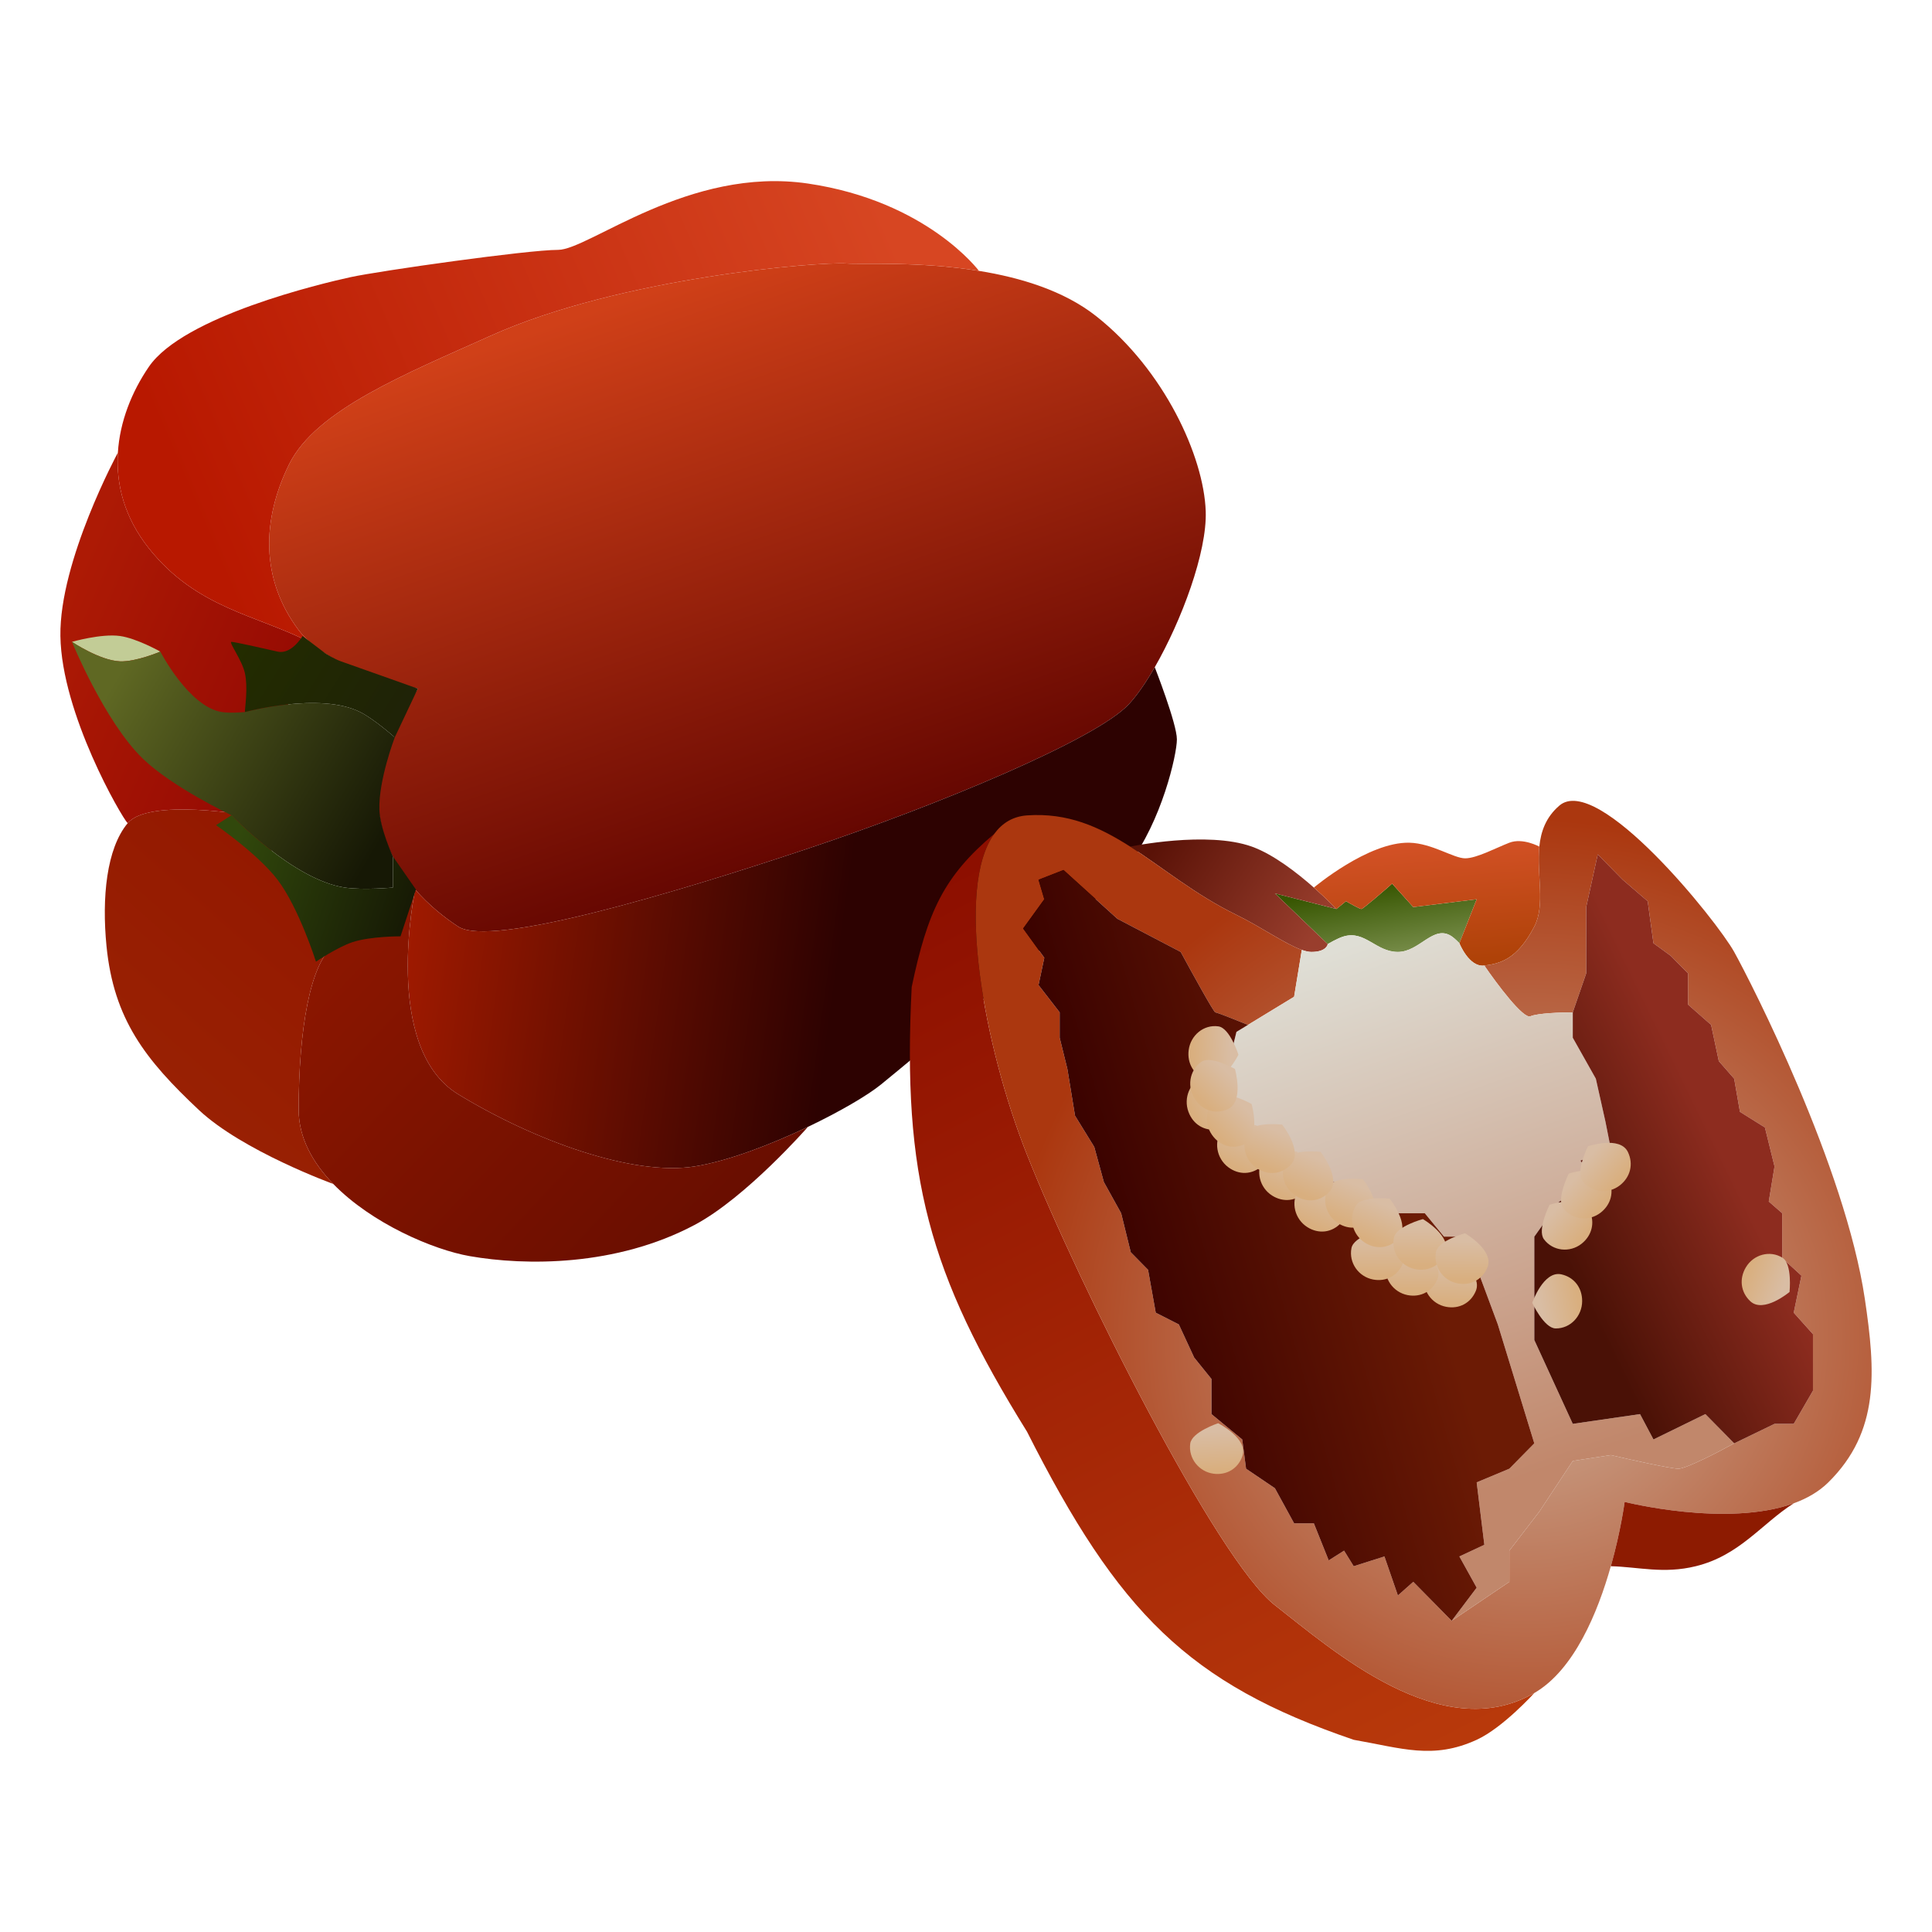 <svg width="64" height="64" viewBox="0 0 64 64" fill="none" xmlns="http://www.w3.org/2000/svg">
<path d="M9.576 15.383C8.685 17.192 8.611 19.166 9.894 20.874C10.003 21.019 10.132 21.154 10.276 21.281C11.509 22.366 13.841 22.812 13.841 22.812C13.841 22.812 12.307 25.316 12.568 27.011C12.719 27.996 13.184 28.813 13.754 29.466C14.197 29.974 14.704 30.383 15.178 30.694C16.26 31.404 22.363 29.578 26.764 28.11C31.077 26.67 36.312 24.492 37.394 23.329C37.663 23.04 37.96 22.611 38.253 22.102C39.138 20.563 39.989 18.292 39.941 16.933C39.877 15.124 38.571 12.256 36.312 10.473C35.244 9.63 33.81 9.196 32.429 8.973C30.442 8.651 28.562 8.767 28.037 8.729C27.145 8.664 20.548 9.19 16.26 11.119C13.441 12.387 10.467 13.574 9.576 15.383Z" fill="url(#paint0_linear_185_154)"/>
<path d="M37.394 23.329C36.312 24.492 31.077 26.67 26.764 28.11C22.363 29.578 16.26 31.404 15.178 30.694C14.704 30.383 14.197 29.974 13.754 29.466C13.754 29.466 12.632 34.699 15.178 36.249C17.724 37.8 20.971 38.963 23.008 38.64C24.103 38.466 25.53 37.919 26.764 37.329C27.824 36.823 28.741 36.285 29.183 35.926C30.137 35.151 36.312 30.048 37.394 28.626C38.477 27.205 38.986 25.009 38.986 24.492C38.986 23.975 38.253 22.102 38.253 22.102C37.96 22.611 37.663 23.04 37.394 23.329Z" fill="url(#paint1_linear_185_154)"/>
<path d="M15.178 36.249C12.632 34.699 13.754 29.466 13.754 29.466C13.754 29.466 11.804 30.758 11.04 31.34C10.276 31.921 9.894 34.118 9.894 36.766C9.894 37.689 10.358 38.518 11.04 39.22C12.316 40.532 14.357 41.401 15.56 41.611C17.406 41.934 20.406 41.958 23.008 40.578C24.716 39.672 26.764 37.329 26.764 37.329C25.53 37.919 24.103 38.466 23.008 38.64C20.971 38.963 17.724 37.8 15.178 36.249Z" fill="url(#paint2_linear_185_154)"/>
<path d="M9.894 36.766C9.894 34.118 10.276 31.921 11.04 31.34L8.239 27.011C8.239 27.011 4.929 26.43 4.229 27.27C3.528 28.11 3.37 29.734 3.528 31.34C3.768 33.768 4.819 35.108 6.584 36.766C8.037 38.131 11.04 39.22 11.04 39.22C10.358 38.518 9.894 37.689 9.894 36.766Z" fill="url(#paint3_linear_185_154)"/>
<path d="M10.276 21.281C8.515 20.37 6.52 20.163 4.929 18.161C4.123 17.146 3.839 16.049 3.905 14.995C3.905 14.995 1.964 18.579 2.001 21.068C2.038 23.645 4.025 27.063 4.229 27.27C4.929 26.43 8.239 27.011 8.239 27.011L10.276 21.281Z" fill="url(#paint4_linear_185_154)"/>
<path d="M9.894 20.874C8.611 19.166 8.685 17.192 9.576 15.383C10.467 13.574 13.441 12.387 16.26 11.119C20.548 9.19 27.145 8.664 28.037 8.729C28.562 8.767 30.442 8.651 32.429 8.973C32.429 8.973 30.71 6.661 26.764 6.08C22.817 5.499 19.506 8.277 18.488 8.277C17.47 8.277 12.568 8.973 11.613 9.181C10.658 9.389 6.075 10.473 4.929 12.153C4.363 12.982 3.968 13.968 3.905 14.995C3.839 16.049 4.123 17.146 4.929 18.161C6.52 20.163 8.515 20.37 10.276 21.281C10.132 21.154 10.003 21.019 9.894 20.874Z" fill="url(#paint5_linear_185_154)"/>
<path d="M2.383 21.262C2.383 21.262 3.305 21.881 3.974 21.908C4.511 21.929 5.311 21.585 5.311 21.585C5.311 21.585 4.528 21.145 3.974 21.068C3.354 20.982 2.383 21.262 2.383 21.262Z" fill="#C2CC96"/>
<path d="M11.422 29.402C12.037 29.493 13.014 29.402 13.014 29.402V28.368C13.014 28.368 12.589 27.457 12.568 26.817C12.537 25.843 13.077 24.427 13.077 24.427C13.077 24.427 12.395 23.82 11.931 23.587C10.595 22.915 8.112 23.587 8.112 23.587C8.112 23.587 7.643 23.634 7.348 23.587C6.254 23.413 5.311 21.585 5.311 21.585C5.311 21.585 4.511 21.929 3.974 21.908C3.305 21.881 2.383 21.262 2.383 21.262C2.383 21.262 3.467 23.913 4.738 25.138C5.718 26.082 7.666 27.006 7.666 27.006C7.666 27.006 9.708 29.147 11.422 29.402Z" fill="url(#paint6_linear_185_154)"/>
<path d="M11.931 23.587C12.395 23.82 13.077 24.427 13.077 24.427L13.841 22.812C13.841 22.812 12.233 22.238 11.295 21.908C11.072 21.829 10.786 21.649 10.786 21.649L10.022 21.068C10.022 21.068 9.661 21.692 9.194 21.585C8.727 21.477 7.768 21.262 7.666 21.262C7.565 21.262 8.017 21.865 8.112 22.295C8.221 22.788 8.112 23.432 8.112 23.587C8.112 23.587 10.595 22.915 11.931 23.587Z" fill="url(#paint7_linear_185_154)"/>
<path d="M13.014 29.402C13.014 29.402 12.037 29.493 11.422 29.402C9.708 29.147 7.666 27.006 7.666 27.006L7.157 27.334C7.157 27.334 8.548 28.294 9.194 29.143C9.901 30.072 10.467 31.857 10.467 31.857C10.467 31.857 11.17 31.379 11.677 31.21C12.272 31.013 13.268 31.017 13.268 31.017L13.778 29.466L13.014 28.368V29.402Z" fill="url(#paint8_linear_185_154)"/>
<path d="M44.524 31.017C45.222 30.82 45.583 31.534 46.307 31.534C47.031 31.534 47.485 30.612 48.089 31.017C48.2 31.091 48.344 31.245 48.344 31.245L48.917 29.789L46.816 30.048L46.116 29.272C45.797 29.552 45.148 30.112 45.097 30.112C45.046 30.112 44.736 29.94 44.588 29.854L44.27 30.112L42.233 29.595L43.983 31.275C43.983 31.275 44.299 31.08 44.524 31.017Z" fill="url(#paint9_linear_185_154)"/>
<path d="M43.442 31.534C43.951 31.534 43.983 31.275 43.983 31.275L42.233 29.595L44.27 30.112C44.27 30.112 43.969 29.795 43.523 29.402C42.964 28.909 42.178 28.299 41.469 28.045C39.985 27.514 37.439 28.045 37.439 28.045C38.518 28.735 39.581 29.632 40.959 30.306C41.757 30.696 42.575 31.273 43.124 31.467C43.244 31.509 43.351 31.534 43.442 31.534Z" fill="url(#paint10_linear_185_154)"/>
<path d="M49.171 31.986C49.681 31.921 50.254 31.792 50.826 30.694C51.198 29.981 50.9 28.968 50.992 28.045C50.992 28.045 50.444 27.744 49.999 27.916C49.553 28.088 48.917 28.433 48.535 28.433C48.153 28.433 47.436 27.934 46.689 27.916C45.327 27.882 43.523 29.402 43.523 29.402C43.969 29.795 44.27 30.112 44.27 30.112L44.588 29.854C44.736 29.94 45.046 30.112 45.097 30.112C45.148 30.112 45.797 29.552 46.116 29.272L46.816 30.048L48.917 29.789L48.344 31.245C48.344 31.245 48.662 32.05 49.171 31.986Z" fill="url(#paint11_linear_185_154)"/>
<path d="M50.826 56.083C47.754 57.862 44.142 54.661 42.233 53.175C40.323 51.69 35.739 42.581 34.021 38.252C32.591 34.651 31.635 29.396 32.938 27.62C31.27 29.023 30.727 30.19 30.201 32.696C29.887 38.963 30.762 42.182 34.021 47.426C37.054 53.426 39.367 55.765 44.843 57.633C46.432 57.909 47.467 58.298 48.917 57.633C49.787 57.234 50.826 56.083 50.826 56.083Z" fill="url(#paint12_linear_185_154)"/>
<path d="M50.826 30.694C50.254 31.792 49.681 31.921 49.171 31.986C49.583 32.589 50.465 33.769 50.699 33.665C50.934 33.562 51.731 33.536 52.1 33.536L52.545 32.244V30.048L52.927 28.303L53.755 29.143L54.582 29.854L54.773 31.245L55.346 31.663L55.919 32.244V33.278L56.683 33.95L56.938 35.151L57.447 35.733L57.638 36.831L58.465 37.348L58.784 38.64L58.593 39.803L59.038 40.19V41.676L59.675 42.258L59.42 43.485L60.057 44.196V44.971V46.069L59.42 47.167H58.784L57.447 47.813C56.938 48.093 55.855 48.653 55.601 48.653C55.346 48.653 54.001 48.352 53.361 48.201L52.1 48.395L50.992 50.075L49.999 51.367V52.4L48.089 53.692L46.816 52.4L46.307 52.852L45.861 51.56L44.843 51.883L44.524 51.367L44.015 51.69L43.523 50.462H42.869L42.233 49.299L41.278 48.653L41.151 47.684L40.132 46.844V45.681L39.559 44.971L39.05 43.873L38.286 43.485L38.031 42.064L37.458 41.482L37.14 40.19L36.567 39.157L36.249 37.994L35.612 36.96L35.358 35.41L35.103 34.376V33.536L34.403 32.632L34.594 31.727L33.893 30.758L34.594 29.789L34.403 29.143L35.23 28.82L37.013 30.435L39.113 31.534C39.474 32.201 40.208 33.536 40.259 33.536C40.31 33.536 41.002 33.812 41.341 33.95L42.869 33.019L43.124 31.467C42.575 31.273 41.757 30.696 40.959 30.306C39.581 29.632 38.518 28.735 37.439 28.045C36.409 27.386 35.366 26.917 34.021 27.011C33.558 27.044 33.202 27.261 32.938 27.62C31.635 29.396 32.591 34.651 34.021 38.252C35.739 42.581 40.323 51.69 42.233 53.175C44.142 54.661 47.754 57.862 50.826 56.083C52.148 55.318 52.93 53.407 53.361 51.883C53.695 50.701 53.818 49.752 53.818 49.752C53.818 49.752 57.2 50.607 59.42 49.799C59.859 49.639 60.253 49.414 60.566 49.105C62.275 47.419 62.13 45.425 61.776 43.033C61.127 38.654 58.02 32.567 57.447 31.534C56.874 30.5 52.927 25.59 51.654 26.688C51.207 27.073 51.043 27.546 50.992 28.045C50.9 28.968 51.198 29.981 50.826 30.694Z" fill="url(#paint13_radial_185_154)"/>
<path d="M46.307 31.534C45.583 31.534 45.222 30.82 44.524 31.017C44.299 31.08 43.983 31.275 43.983 31.275C43.983 31.275 43.951 31.534 43.442 31.534C43.351 31.534 43.244 31.509 43.124 31.467L42.869 33.019L41.341 33.95L40.959 34.182L40.578 35.733L41.469 37.412L42.615 37.671V38.446L43.523 38.252L43.983 39.157H44.779L46.116 40.19H47.198L47.834 40.965H48.535L49.617 43.873L50.826 47.813L49.999 48.653L48.917 49.105L49.171 51.173L48.344 51.56L48.917 52.594L48.089 53.692L49.999 52.4V51.367L50.992 50.075L52.1 48.395L53.361 48.201C54.001 48.352 55.346 48.653 55.601 48.653C55.855 48.653 56.938 48.093 57.447 47.813L56.492 46.844L54.773 47.684L54.328 46.844L52.1 47.167L50.826 44.389V40.965L51.654 39.803L52.864 39.157L52.354 38.446L53.361 38.058L53.182 37.154L52.864 35.733L52.1 34.376V33.536C51.731 33.536 50.934 33.562 50.699 33.665C50.465 33.769 49.583 32.589 49.171 31.986C48.662 32.05 48.344 31.245 48.344 31.245C48.344 31.245 48.2 31.091 48.089 31.017C47.485 30.612 47.031 31.534 46.307 31.534Z" fill="url(#paint14_linear_185_154)"/>
<path d="M40.578 35.733L40.959 34.182L41.341 33.95C41.002 33.812 40.31 33.536 40.259 33.536C40.208 33.536 39.474 32.201 39.113 31.534L37.013 30.435L35.23 28.82L34.403 29.143L34.594 29.789L33.893 30.758L34.594 31.727L34.403 32.632L35.103 33.536V34.376L35.358 35.41L35.612 36.96L36.249 37.994L36.567 39.157L37.14 40.19L37.458 41.482L38.031 42.064L38.286 43.485L39.05 43.873L39.559 44.971L40.132 45.681V46.844L41.151 47.684L41.278 48.653L42.233 49.299L42.869 50.462H43.523L44.015 51.69L44.524 51.367L44.843 51.883L45.861 51.56L46.307 52.852L46.816 52.4L48.089 53.692L48.917 52.594L48.344 51.56L49.171 51.173L48.917 49.105L49.999 48.653L50.826 47.813L49.617 43.873L48.535 40.965H47.834L47.198 40.19H46.116L44.779 39.157H43.983L43.523 38.252L42.615 38.446V37.671L41.469 37.412L40.578 35.733Z" fill="url(#paint15_linear_185_154)"/>
<path d="M52.1 33.536V34.376L52.864 35.733L53.182 37.154L53.361 38.058L52.354 38.446L52.864 39.157L51.654 39.803L50.826 40.965V44.389L52.1 47.167L54.328 46.844L54.773 47.684L56.492 46.844L57.447 47.813L58.784 47.167H59.42L60.057 46.069V44.971V44.196L59.42 43.485L59.675 42.258L59.038 41.676V40.19L58.593 39.803L58.784 38.64L58.465 37.348L57.638 36.831L57.447 35.733L56.938 35.151L56.683 33.95L55.919 33.278V32.244L55.346 31.663L54.773 31.245L54.582 29.854L53.755 29.143L52.927 28.303L52.545 30.048V32.244L52.1 33.536Z" fill="url(#paint16_linear_185_154)"/>
<path d="M53.818 49.752C53.818 49.752 53.695 50.701 53.361 51.883C54.277 51.905 55.106 52.145 56.174 51.883C57.632 51.526 58.359 50.472 59.42 49.799C57.2 50.607 53.818 49.752 53.818 49.752Z" fill="#8D1B01"/>
<path d="M39.878 35.668C40.241 35.535 40.897 36.185 40.897 36.185C40.897 36.185 40.922 37.321 40.324 37.412C39.894 37.478 39.521 37.244 39.369 36.831C39.197 36.365 39.417 35.836 39.878 35.668Z" fill="url(#paint17_linear_185_154)"/>
<path d="M40.361 34C40.743 34.054 41.025 34.939 41.025 34.939C41.025 34.939 40.526 35.956 39.954 35.754C39.544 35.608 39.322 35.225 39.376 34.788C39.438 34.295 39.876 33.93 40.361 34Z" fill="url(#paint18_linear_185_154)"/>
<path d="M40.489 37.412C40.722 37.099 41.62 37.278 41.62 37.278C41.62 37.278 42.255 38.215 41.803 38.624C41.479 38.918 41.041 38.929 40.691 38.668C40.296 38.374 40.194 37.809 40.489 37.412Z" fill="url(#paint19_linear_185_154)"/>
<path d="M41.845 38.371C42.052 38.041 42.962 38.147 42.962 38.147C42.962 38.147 43.668 39.029 43.25 39.474C42.949 39.792 42.514 39.839 42.144 39.607C41.727 39.346 41.582 38.791 41.845 38.371Z" fill="url(#paint20_linear_185_154)"/>
<path d="M43.011 39.416C43.218 39.086 44.128 39.192 44.128 39.192C44.128 39.192 44.834 40.074 44.416 40.518C44.115 40.837 43.68 40.884 43.31 40.652C42.894 40.391 42.748 39.835 43.011 39.416Z" fill="url(#paint21_linear_185_154)"/>
<path d="M44.03 39.287C44.237 38.956 45.147 39.063 45.147 39.063C45.147 39.063 45.853 39.945 45.434 40.389C45.134 40.708 44.699 40.755 44.329 40.523C43.912 40.261 43.767 39.706 44.03 39.287Z" fill="url(#paint22_linear_185_154)"/>
<path d="M42.628 38.383C42.836 38.052 43.745 38.158 43.745 38.158C43.745 38.158 44.451 39.041 44.033 39.485C43.733 39.804 43.297 39.85 42.927 39.618C42.511 39.357 42.365 38.802 42.628 38.383Z" fill="url(#paint23_linear_185_154)"/>
<path d="M41.356 37.478C41.563 37.148 42.473 37.254 42.473 37.254C42.473 37.254 43.179 38.136 42.761 38.58C42.46 38.899 42.025 38.946 41.655 38.714C41.238 38.453 41.093 37.897 41.356 37.478Z" fill="url(#paint24_linear_185_154)"/>
<path d="M40.347 36.34C40.664 36.117 41.462 36.573 41.462 36.573C41.462 36.573 41.775 37.664 41.22 37.909C40.821 38.084 40.402 37.956 40.15 37.596C39.865 37.192 39.944 36.623 40.347 36.34Z" fill="url(#paint25_linear_185_154)"/>
<path d="M39.794 35.176C40.111 34.953 40.909 35.41 40.909 35.41C40.909 35.41 41.222 36.501 40.667 36.745C40.268 36.921 39.849 36.792 39.597 36.433C39.313 36.028 39.391 35.459 39.794 35.176Z" fill="url(#paint26_linear_185_154)"/>
<path d="M47.188 42.248C47.263 41.864 48.149 41.629 48.149 41.629C48.149 41.629 49.122 42.192 48.89 42.76C48.724 43.167 48.334 43.371 47.907 43.29C47.425 43.2 47.092 42.736 47.188 42.248Z" fill="url(#paint27_linear_185_154)"/>
<path d="M45.914 41.861C45.989 41.477 46.876 41.241 46.876 41.241C46.876 41.241 47.848 41.805 47.617 42.372C47.45 42.78 47.061 42.983 46.633 42.903C46.152 42.812 45.819 42.348 45.914 41.861Z" fill="url(#paint28_linear_185_154)"/>
<path d="M44.769 41.344C44.844 40.96 45.73 40.724 45.73 40.724C45.73 40.724 46.703 41.288 46.471 41.855C46.305 42.263 45.915 42.466 45.488 42.386C45.006 42.296 44.673 41.831 44.769 41.344Z" fill="url(#paint29_linear_185_154)"/>
<path d="M44.92 39.933C45.127 39.602 46.037 39.709 46.037 39.709C46.037 39.709 46.743 40.591 46.325 41.035C46.025 41.354 45.589 41.401 45.219 41.169C44.803 40.908 44.657 40.352 44.92 39.933Z" fill="url(#paint30_linear_185_154)"/>
<path d="M46.174 41.003C46.249 40.619 47.135 40.384 47.135 40.384C47.135 40.384 48.108 40.947 47.876 41.515C47.71 41.922 47.321 42.126 46.893 42.045C46.412 41.955 46.078 41.49 46.174 41.003Z" fill="url(#paint31_linear_185_154)"/>
<path d="M47.569 41.473C47.645 41.089 48.531 40.854 48.531 40.854C48.531 40.854 49.504 41.417 49.272 41.985C49.105 42.392 48.716 42.596 48.289 42.515C47.807 42.425 47.474 41.96 47.569 41.473Z" fill="url(#paint32_linear_185_154)"/>
<path d="M51.145 41.052C50.913 40.739 51.33 39.911 51.33 39.911C51.33 39.911 52.392 39.55 52.655 40.103C52.844 40.5 52.734 40.93 52.391 41.201C52.004 41.505 51.44 41.449 51.145 41.052Z" fill="url(#paint33_linear_185_154)"/>
<path d="M51.782 40.018C51.55 39.705 51.967 38.878 51.967 38.878C51.967 38.878 53.029 38.516 53.292 39.069C53.481 39.467 53.371 39.897 53.028 40.167C52.641 40.472 52.077 40.415 51.782 40.018Z" fill="url(#paint34_linear_185_154)"/>
<path d="M52.419 39.114C52.187 38.801 52.603 37.973 52.603 37.973C52.603 37.973 53.665 37.611 53.928 38.165C54.117 38.562 54.008 38.992 53.664 39.263C53.277 39.567 52.714 39.511 52.419 39.114Z" fill="url(#paint35_linear_185_154)"/>
<path d="M59.049 41.666C59.377 41.873 59.281 42.798 59.281 42.798C59.281 42.798 58.418 43.523 57.977 43.102C57.659 42.801 57.609 42.359 57.834 41.982C58.087 41.556 58.633 41.404 59.049 41.666Z" fill="url(#paint36_linear_185_154)"/>
<path d="M51.532 44.006C51.146 44 50.757 43.158 50.757 43.158C50.757 43.158 51.127 42.086 51.719 42.214C52.144 42.306 52.412 42.658 52.411 43.099C52.411 43.596 52.021 44.013 51.532 44.006Z" fill="url(#paint37_linear_185_154)"/>
<path d="M39.428 47.82C39.482 47.432 40.353 47.146 40.353 47.146C40.353 47.146 41.356 47.652 41.157 48.232C41.014 48.649 40.637 48.874 40.205 48.819C39.719 48.757 39.36 48.312 39.428 47.82Z" fill="url(#paint38_linear_185_154)"/>
<defs>
<linearGradient id="paint0_linear_185_154" x1="21.735" y1="9.569" x2="28.336" y2="28.631" gradientUnits="userSpaceOnUse">
<stop stop-color="#D04018"/>
<stop offset="1" stop-color="#600400"/>
</linearGradient>
<linearGradient id="paint1_linear_185_154" x1="13.395" y1="30.694" x2="27.663" y2="32.702" gradientUnits="userSpaceOnUse">
<stop stop-color="#A01A00"/>
<stop offset="1" stop-color="#2D0201"/>
</linearGradient>
<linearGradient id="paint2_linear_185_154" x1="12.122" y1="30.435" x2="23.289" y2="40.93" gradientUnits="userSpaceOnUse">
<stop stop-color="#8B1600"/>
<stop offset="1" stop-color="#690E00"/>
</linearGradient>
<linearGradient id="paint3_linear_185_154" x1="9.321" y1="28.949" x2="4.013" y2="35.009" gradientUnits="userSpaceOnUse">
<stop stop-color="#941900"/>
<stop offset="1" stop-color="#992103"/>
</linearGradient>
<linearGradient id="paint4_linear_185_154" x1="9.767" y1="23.91" x2="1.9" y2="20.507" gradientUnits="userSpaceOnUse">
<stop stop-color="#950A03"/>
<stop offset="1" stop-color="#AD1A05"/>
</linearGradient>
<linearGradient id="paint5_linear_185_154" x1="6.52" y1="17.321" x2="29.479" y2="7.49" gradientUnits="userSpaceOnUse">
<stop stop-color="#B81800"/>
<stop offset="1" stop-color="#D74622"/>
</linearGradient>
<linearGradient id="paint6_linear_185_154" x1="4.131" y1="21.972" x2="12.99" y2="27.221" gradientUnits="userSpaceOnUse">
<stop stop-color="#5F6823"/>
<stop offset="1" stop-color="#161805"/>
</linearGradient>
<linearGradient id="paint7_linear_185_154" x1="8.112" y1="21.051" x2="13.835" y2="24.632" gradientUnits="userSpaceOnUse">
<stop stop-color="#232C00"/>
<stop offset="1" stop-color="#1E2108"/>
</linearGradient>
<linearGradient id="paint8_linear_185_154" x1="7.627" y1="28.497" x2="13.839" y2="30.572" gradientUnits="userSpaceOnUse">
<stop stop-color="#31480C"/>
<stop offset="1" stop-color="#151704"/>
</linearGradient>
<linearGradient id="paint9_linear_185_154" x1="45.67" y1="29.337" x2="46.129" y2="32.242" gradientUnits="userSpaceOnUse">
<stop stop-color="#375601"/>
<stop offset="1" stop-color="#879A5B"/>
</linearGradient>
<linearGradient id="paint10_linear_185_154" x1="38.477" y1="27.722" x2="43.487" y2="31.013" gradientUnits="userSpaceOnUse">
<stop stop-color="#5A1207"/>
<stop offset="1" stop-color="#993E2D"/>
</linearGradient>
<linearGradient id="paint11_linear_185_154" x1="47.516" y1="27.593" x2="47.844" y2="31.856" gradientUnits="userSpaceOnUse">
<stop stop-color="#D65228"/>
<stop offset="1" stop-color="#AF4208"/>
</linearGradient>
<linearGradient id="paint12_linear_185_154" x1="32.748" y1="28.239" x2="48.06" y2="57.838" gradientUnits="userSpaceOnUse">
<stop stop-color="#8D0F00"/>
<stop offset="1" stop-color="#B8390B"/>
</linearGradient>
<radialGradient id="paint13_radial_185_154" cx="0" cy="0" r="1" gradientUnits="userSpaceOnUse" gradientTransform="translate(50.572 44.325) rotate(64.44) scale(17.115 17.422)">
<stop stop-color="#CDB09A"/>
<stop offset="1" stop-color="#AB370F"/>
</radialGradient>
<linearGradient id="paint14_linear_185_154" x1="46.116" y1="30.823" x2="52.324" y2="48.273" gradientUnits="userSpaceOnUse">
<stop stop-color="#DFDED5"/>
<stop offset="1" stop-color="#C1876B"/>
</linearGradient>
<linearGradient id="paint15_linear_185_154" x1="46.116" y1="37.606" x2="36.481" y2="40.372" gradientUnits="userSpaceOnUse">
<stop stop-color="#6C1B05"/>
<stop offset="1" stop-color="#3A0200"/>
</linearGradient>
<linearGradient id="paint16_linear_185_154" x1="56.619" y1="37.348" x2="51.049" y2="40.06" gradientUnits="userSpaceOnUse">
<stop stop-color="#8D2C1F"/>
<stop offset="1" stop-color="#4A1106"/>
</linearGradient>
<linearGradient id="paint17_linear_185_154" x1="40.642" y1="36.249" x2="39.552" y2="36.882" gradientUnits="userSpaceOnUse">
<stop stop-color="#D9BDA4"/>
<stop offset="1" stop-color="#D9AF7F"/>
</linearGradient>
<linearGradient id="paint18_linear_185_154" x1="40.77" y1="34.875" x2="39.516" y2="34.933" gradientUnits="userSpaceOnUse">
<stop stop-color="#D9BDA4"/>
<stop offset="1" stop-color="#D9AF7F"/>
</linearGradient>
<linearGradient id="paint19_linear_185_154" x1="41.442" y1="37.474" x2="40.872" y2="38.609" gradientUnits="userSpaceOnUse">
<stop stop-color="#D9BDA4"/>
<stop offset="1" stop-color="#D9AF7F"/>
</linearGradient>
<linearGradient id="paint20_linear_185_154" x1="42.8" y1="38.356" x2="42.322" y2="39.535" gradientUnits="userSpaceOnUse">
<stop stop-color="#D9BDA4"/>
<stop offset="1" stop-color="#D9AF7F"/>
</linearGradient>
<linearGradient id="paint21_linear_185_154" x1="43.966" y1="39.401" x2="43.488" y2="40.58" gradientUnits="userSpaceOnUse">
<stop stop-color="#D9BDA4"/>
<stop offset="1" stop-color="#D9AF7F"/>
</linearGradient>
<linearGradient id="paint22_linear_185_154" x1="44.984" y1="39.272" x2="44.507" y2="40.45" gradientUnits="userSpaceOnUse">
<stop stop-color="#D9BDA4"/>
<stop offset="1" stop-color="#D9AF7F"/>
</linearGradient>
<linearGradient id="paint23_linear_185_154" x1="43.583" y1="38.367" x2="43.105" y2="39.546" gradientUnits="userSpaceOnUse">
<stop stop-color="#D9BDA4"/>
<stop offset="1" stop-color="#D9AF7F"/>
</linearGradient>
<linearGradient id="paint24_linear_185_154" x1="42.311" y1="37.463" x2="41.833" y2="38.641" gradientUnits="userSpaceOnUse">
<stop stop-color="#D9BDA4"/>
<stop offset="1" stop-color="#D9AF7F"/>
</linearGradient>
<linearGradient id="paint25_linear_185_154" x1="41.232" y1="36.702" x2="40.337" y2="37.596" gradientUnits="userSpaceOnUse">
<stop stop-color="#D9BDA4"/>
<stop offset="1" stop-color="#D9AF7F"/>
</linearGradient>
<linearGradient id="paint26_linear_185_154" x1="40.68" y1="35.538" x2="39.785" y2="36.432" gradientUnits="userSpaceOnUse">
<stop stop-color="#D9BDA4"/>
<stop offset="1" stop-color="#D9AF7F"/>
</linearGradient>
<linearGradient id="paint27_linear_185_154" x1="48.072" y1="41.883" x2="48.059" y2="43.158" gradientUnits="userSpaceOnUse">
<stop stop-color="#D9BDA4"/>
<stop offset="1" stop-color="#D9AF7F"/>
</linearGradient>
<linearGradient id="paint28_linear_185_154" x1="46.799" y1="41.496" x2="46.786" y2="42.77" gradientUnits="userSpaceOnUse">
<stop stop-color="#D9BDA4"/>
<stop offset="1" stop-color="#D9AF7F"/>
</linearGradient>
<linearGradient id="paint29_linear_185_154" x1="45.653" y1="40.979" x2="45.641" y2="42.253" gradientUnits="userSpaceOnUse">
<stop stop-color="#D9BDA4"/>
<stop offset="1" stop-color="#D9AF7F"/>
</linearGradient>
<linearGradient id="paint30_linear_185_154" x1="45.875" y1="39.918" x2="45.397" y2="41.096" gradientUnits="userSpaceOnUse">
<stop stop-color="#D9BDA4"/>
<stop offset="1" stop-color="#D9AF7F"/>
</linearGradient>
<linearGradient id="paint31_linear_185_154" x1="47.059" y1="40.639" x2="47.046" y2="41.913" gradientUnits="userSpaceOnUse">
<stop stop-color="#D9BDA4"/>
<stop offset="1" stop-color="#D9AF7F"/>
</linearGradient>
<linearGradient id="paint32_linear_185_154" x1="48.454" y1="41.108" x2="48.441" y2="42.383" gradientUnits="userSpaceOnUse">
<stop stop-color="#D9BDA4"/>
<stop offset="1" stop-color="#D9AF7F"/>
</linearGradient>
<linearGradient id="paint33_linear_185_154" x1="51.466" y1="40.139" x2="52.407" y2="40.983" gradientUnits="userSpaceOnUse">
<stop stop-color="#D9BDA4"/>
<stop offset="1" stop-color="#D9AF7F"/>
</linearGradient>
<linearGradient id="paint34_linear_185_154" x1="52.103" y1="39.105" x2="53.044" y2="39.949" gradientUnits="userSpaceOnUse">
<stop stop-color="#D9BDA4"/>
<stop offset="1" stop-color="#D9AF7F"/>
</linearGradient>
<linearGradient id="paint35_linear_185_154" x1="52.74" y1="38.201" x2="53.681" y2="39.045" gradientUnits="userSpaceOnUse">
<stop stop-color="#D9BDA4"/>
<stop offset="1" stop-color="#D9AF7F"/>
</linearGradient>
<linearGradient id="paint36_linear_185_154" x1="59.073" y1="42.635" x2="57.898" y2="42.185" gradientUnits="userSpaceOnUse">
<stop stop-color="#D9BDA4"/>
<stop offset="1" stop-color="#D9AF7F"/>
</linearGradient>
<linearGradient id="paint37_linear_185_154" x1="51.018" y1="43.189" x2="52.256" y2="42.977" gradientUnits="userSpaceOnUse">
<stop stop-color="#D9BDA4"/>
<stop offset="1" stop-color="#D9AF7F"/>
</linearGradient>
<linearGradient id="paint38_linear_185_154" x1="40.291" y1="47.405" x2="40.352" y2="48.677" gradientUnits="userSpaceOnUse">
<stop stop-color="#D9BDA4"/>
<stop offset="1" stop-color="#D9AF7F"/>
</linearGradient>
</defs>
</svg>
